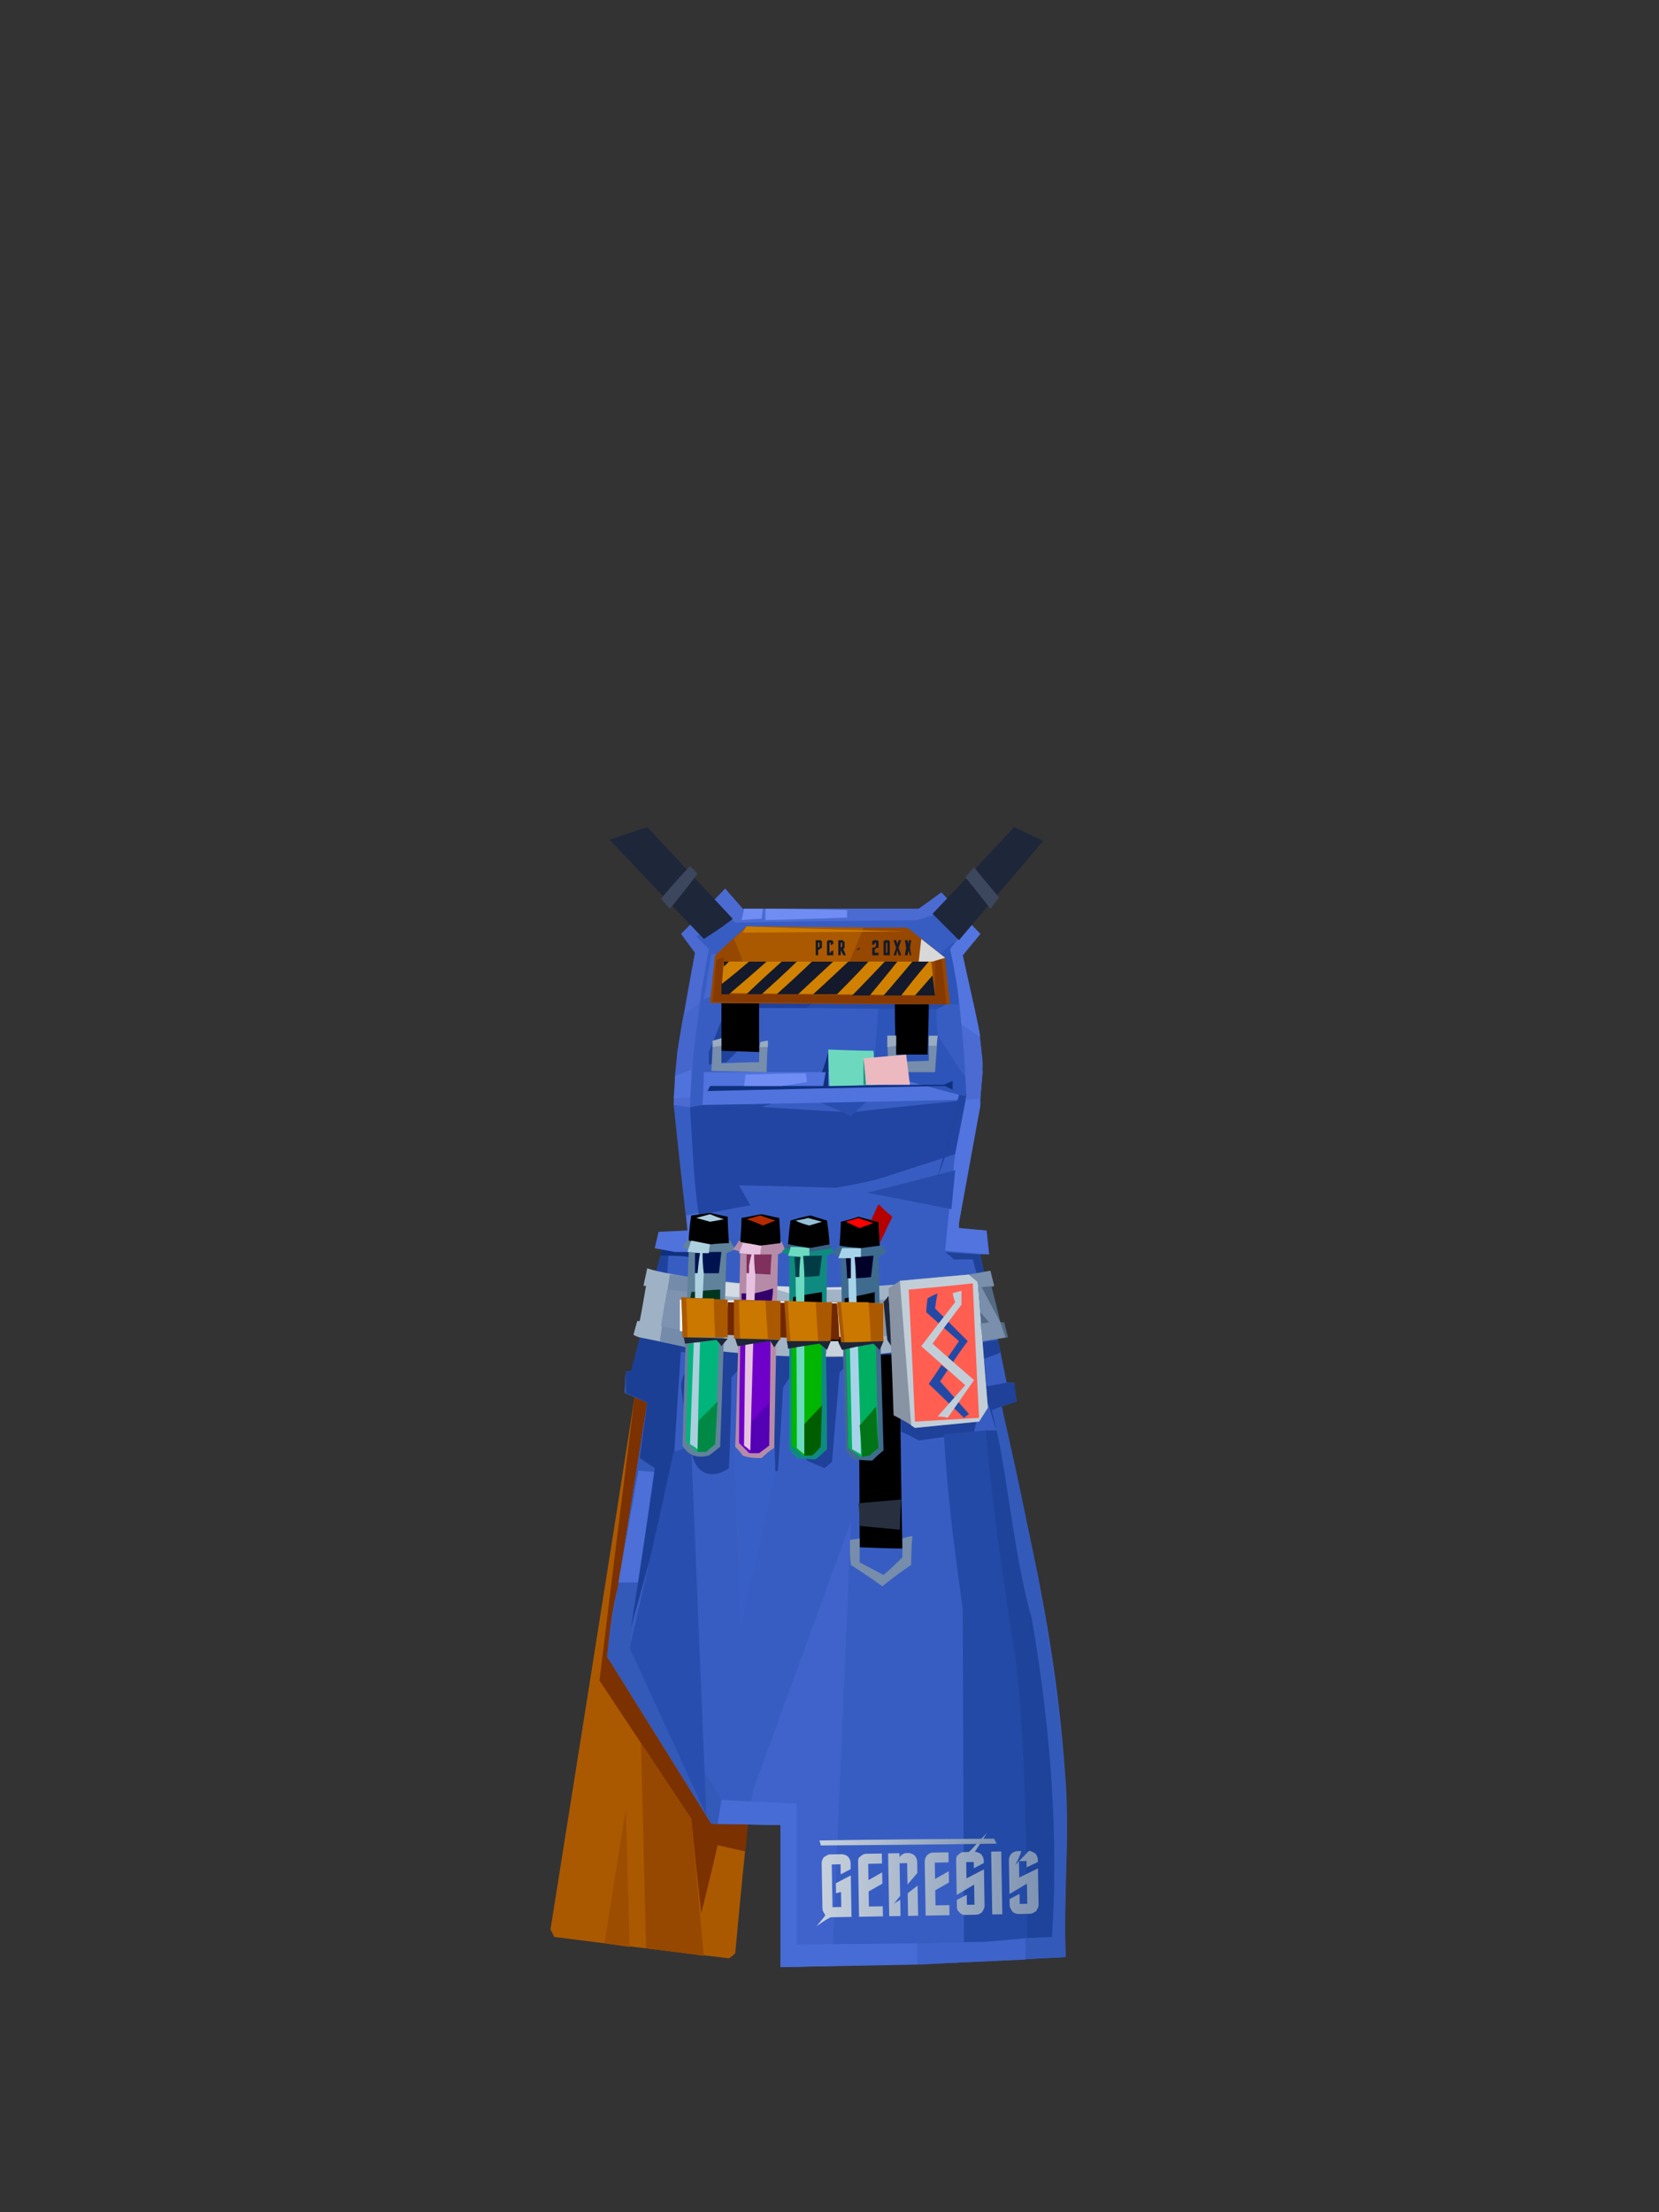 <?xml version="1.0" encoding="UTF-8"?><svg width="1320px" height="1760px" viewBox="0 0 1320 1760" version="1.1" xmlns="http://www.w3.org/2000/svg" xmlns:xlink="http://www.w3.org/1999/xlink"><rect x="0" y="0" width="1320" height="1760" fill="#333333" stroke="none"/><defs><linearGradient x1="100%" y1="50%" x2="0%" y2="50%" id="id-56865"><stop stop-color="#7F94B2" offset="0%"></stop><stop stop-color="#C8D2DE" offset="100%"></stop></linearGradient><linearGradient x1="100%" y1="50%" x2="0%" y2="50%" id="id-56866"><stop stop-color="#7F94B2" offset="0%"></stop><stop stop-color="#C8D2DE" offset="100%"></stop></linearGradient></defs><g transform=" translate(438,657)" id="id-56867"><path d=" M 147,897 C 144,900 142,901 142,901 C 49,890 3,884 3,884 C 1,880 0,878 0,878 C 45,596 67,454 67,454 C 73,458 77,459 77,459 C 72,495 70,512 70,512 C 53,611 45,661 45,661 L 157,794 C 150,863 147,897 147,897 Z" fill="#AB5900" id="id-56868"></path><path d=" M 120,865 C 129,829 133,811 133,811 L 155,816 C 157,801 157,794 157,794 L 128,794 L 45,661 L 77,459 C 70,456 67,454 67,454 C 48,605 39,680 39,680 L 112,790 C 117,840 120,865 120,865 Z" fill="#7B3100" id="id-56869"></path><path d=" M 43,889 C 54,818 60,782 60,782 L 63,892 C 49,890 43,889 43,889 Z" fill="#9D4D00" id="id-56870"></path><path d=" M 76,893 L 72,730 C 99,770 112,790 112,790 L 122,899 C 91,895 76,893 76,893 Z" fill="#974800" id="id-56871"></path><path d=" M 183,908 C 268,906 311,905 311,905 C 377,902 410,900 410,900 C 408,855 413,806 410,762 C 402,639 378,555 359,462 C 367,459 371,458 371,458 C 369,448 369,443 369,443 C 365,443 363,443 363,443 C 349,375 342,341 342,341 C 346,341 349,341 349,341 C 348,329 347,322 347,322 C 332,321 325,320 325,320 C 325,318 325,316 325,316 C 336,253 342,221 342,221 C 341,209 345,192 343,181 C 342,159 333,129 328,103 C 337,91 341,86 341,86 C 321,64 311,53 311,53 C 299,62 293,66 293,66 C 200,66 153,66 153,66 C 144,56 139,50 139,50 C 116,74 104,86 104,86 C 111,96 115,101 115,101 C 105,153 101,180 101,180 C 99,208 98,222 98,222 C 105,289 109,322 109,322 C 94,323 86,324 86,324 C 84,332 83,336 83,336 C 87,337 89,337 89,337 C 73,402 65,434 65,434 C 61,434 60,434 60,434 L 59,451 C 71,456 77,459 77,459 L 54,604 C 49,623 47,642 45,661 C 74,703 101,748 128,794 L 183,795 C 183,871 183,908 183,908 Z" fill="#385DC2" id="id-56872"></path><path d=" M 74,408 C 74,412 73,415 73,415 C 96,418 108,419 108,419 C 107,430 107,435 107,435 C 105,439 104,442 104,445 C 104,451 106,459 106,465 C 111,489 113,501 113,501 C 117,518 131,519 142,511 C 144,463 144,439 144,439 C 152,430 156,425 156,425 C 158,478 159,504 159,504 C 166,512 174,516 181,513 C 184,469 185,447 185,447 C 190,439 193,435 193,435 C 200,482 204,505 204,505 C 213,509 218,511 218,511 C 222,508 224,506 224,506 C 228,459 230,435 230,435 L 238,426 C 260,422 272,420 272,420 C 277,461 279,482 279,482 C 288,486 293,489 293,489 C 322,485 337,483 337,483 C 338,477 339,474 339,474 C 345,464 348,459 348,459 C 352,472 354,479 354,479 L 361,470 L 359,462 L 371,458 L 369,443 C 365,443 363,443 363,443 C 352,445 347,446 347,446 C 346,431 345,424 345,424 C 354,421 358,419 358,419 C 357,412 356,409 356,409 C 348,410 344,411 344,411 L 271,412 C 140,409 74,408 74,408 Z" fill="#1F419A" id="id-56873"></path><path d=" M 246,574 C 269,575 280,575 280,575 C 278,472 278,420 278,420 L 245,422 C 246,523 246,574 246,574 Z" fill="#000000" id="id-56874"></path><path d=" M 245,539 C 268,537 279,536 279,536 C 278,552 278,560 278,560 L 246,557 C 246,545 245,539 245,539 Z" fill="#283040" id="id-56875"></path><path d=" M 246,567 C 240,568 238,568 238,568 C 238,581 239,588 239,588 C 256,599 264,605 264,605 C 279,593 287,588 287,588 C 287,573 288,565 288,565 C 282,566 280,567 280,567 C 280,577 280,582 280,582 C 270,592 265,596 265,596 L 246,586 C 246,574 246,567 246,567 Z" fill="#768DAB" id="id-56876"></path><path d=" M 399,884 C 359,887 339,888 339,888 C 244,889 196,890 196,890 C 196,815 196,778 196,778 C 156,776 136,775 136,775 C 87,694 63,654 63,654 L 93,441 L 60,434 L 59,451 L 77,459 L 45,661 L 128,794 L 183,795 L 183,908 L 311,905 L 410,900 C 408,865 411,829 411,794 C 409,702 385,574 359,462 C 353,464 351,465 351,465 C 365,517 367,579 383,631 C 398,722 404,806 399,884 Z" fill="#3359B9" id="id-56877"></path><path d=" M 378,885 L 378,902 C 333,904 311,905 311,905 C 298,906 292,906 292,906 L 292,889 L 339,888 C 365,886 378,885 378,885 Z" fill="#3E63CA" id="id-56878"></path><path d=" M 54,602 C 65,602 70,602 70,602 C 79,543 83,514 83,514 L 70,513 C 59,573 54,602 54,602 Z" fill="#4C6FD8" id="id-56879"></path><path d=" M 64,638 C 75,598 81,577 81,577 C 89,584 93,587 93,587 C 100,472 104,414 104,414 L 71,407 L 64,434 L 60,434 L 60,451 C 71,456 77,459 77,459 C 73,488 71,503 71,503 L 83,511 C 71,596 64,638 64,638 Z" fill="#1C3F96" id="id-56880"></path><path d=" M 98,498 C 107,495 112,494 112,494 L 124,787 L 63,654 C 87,550 98,498 98,498 Z" fill="#284FAF" id="id-56881"></path><path d=" M 151,638 C 148,540 146,491 146,491 C 167,469 177,458 177,458 L 179,515 C 161,597 151,638 151,638 Z" fill="#385FC5" id="id-56882"></path><path d=" M 157,794 C 160,777 161,768 161,768 C 213,625 239,554 239,554 L 224,907 L 183,908 L 183,795 C 166,795 157,794 157,794 Z" fill="#3F63CB" id="id-56883"></path><path d=" M 329,888 C 339,888 344,888 344,888 C 368,886 379,885 379,885 C 380,765 376,681 365,633 C 351,530 346,481 346,481 C 324,483 313,484 313,484 C 316,536 322,580 328,623 L 329,888 Z" fill="#244AA7" id="id-56884"></path><path d=" M 292,889 L 292,906 L 183,908 C 183,833 183,795 183,795 L 133,794 L 136,775 L 196,778 L 196,890 L 292,889 Z" fill="#486CD6" id="id-56885"></path><path d=" M 355,481 L 346,481 C 350,523 357,577 365,633 C 373,671 379,739 379,885 L 399,884 C 404,809 399,724 383,631 C 369,582 364,521 355,481 Z" fill="#1E439B" id="id-56886"></path><path d=" M 93,356 L 94,338 L 89,337 L 84,354 C 90,355 93,356 93,356 Z" fill="#1F439D" id="id-56887"></path><path d=" M 87,342 C 97,342 104,342 110,343 C 110,340 110,339 110,339 L 99,339 L 89,337 C 88,340 87,342 87,342 Z" fill="#0F317D" id="id-56888"></path><path d=" M 83,336 L 99,339 C 106,339 110,339 110,339 C 115,318 118,308 118,308 L 108,310 L 109,322 L 86,323 L 83,336 Z" fill="#4F72DC" id="id-56889"></path><path d=" M 118,310 C 145,304 159,302 159,302 C 153,291 150,286 150,286 C 201,287 227,288 227,288 C 250,284 261,281 261,281 L 335,257 C 339,233 342,221 342,221 C 342,219 342,217 342,217 C 273,224 238,228 238,228 C 186,225 160,223 160,223 C 135,222 122,222 122,222 C 115,223 111,224 111,224 L 114,273 C 116,298 118,310 118,310 Z" fill="#2245A3" id="id-56890"></path><path d=" M 122,222 C 150,224 164,225 164,225 L 176,221 C 140,222 122,222 122,222 Z" fill="#2247A3" id="id-56891"></path><path d=" M 214,220 C 231,227 239,231 239,231 L 252,219 C 226,220 214,220 214,220 Z" fill="#284FAF" id="id-56892"></path><path d=" M 349,341 C 326,339 314,338 314,338 C 319,287 322,261 322,261 C 328,230 331,215 331,215 C 336,210 339,208 339,208 L 344,194 L 342,217 L 342,223 L 325,316 L 325,320 L 347,322 C 348,335 349,341 349,341 Z" fill="#5274DF" id="id-56893"></path><path d=" M 314,339 C 319,343 321,345 321,345 C 331,345 336,345 336,345 C 338,353 339,356 339,356 L 345,355 L 342,341 C 323,340 314,339 314,339 Z" fill="#1F4298" id="id-56894"></path><path d=" M 252,292 C 299,280 322,274 322,274 L 319,305 C 274,296 252,292 252,292 Z" fill="#274CAC" id="id-56895"></path><path d=" M 308,280 L 325,214 L 331,215 C 316,258 308,280 308,280 Z" fill="#2144A1" id="id-56896"></path><path d=" M 121,222 C 122,205 122,196 122,196 L 324,196 C 325,208 325,214 325,214 L 324,218 C 189,221 121,222 121,222 Z" fill="#5173DE" id="id-56897"></path><path d=" M 111,224 L 98,222 L 101,180 L 115,101 L 104,86 L 139,50 L 153,66 L 293,66 L 311,53 L 342,86 L 328,103 C 333,129 341,156 343,181 C 345,190 343,203 342,217 C 335,218 331,218 331,218 C 329,165 324,125 318,98 C 323,91 326,87 326,87 C 316,75 310,69 310,69 C 298,73 292,75 292,75 C 195,76 147,77 147,77 C 143,73 140,71 140,71 C 124,82 116,88 116,88 L 126,98 C 118,141 112,183 111,224 Z" fill="#4B6BD2" id="id-56898"></path><path d=" M 99,199 C 108,196 112,194 112,194 C 112,209 111,216 111,216 L 98,217 C 99,205 99,199 99,199 Z" fill="#5072DC" id="id-56899"></path><path d=" M 122,138 C 126,114 128,102 128,102 C 131,102 132,102 132,102 L 128,136 C 124,137 122,138 122,138 Z" fill="#4468CF" id="id-56900"></path><path d=" M 154,66 C 153,72 152,75 152,75 C 163,74 168,74 168,74 L 169,66 C 159,66 154,66 154,66 Z" fill="#6F8DF3" id="id-56901"></path><path d=" M 171,66 L 171,75 C 214,74 236,73 236,73 L 236,67 C 193,66 171,66 171,66 Z" fill="#6F8DF3" id="id-56902"></path><path d=" M 324,90 C 282,125 261,142 261,142 L 257,196 C 303,208 325,214 325,214 C 329,215 331,215 331,215 C 330,205 330,200 330,200 C 315,178 308,166 308,166 C 307,153 307,146 307,146 C 312,143 315,142 315,142 L 325,142 C 324,128 322,114 318,98 C 322,92 324,90 324,90 Z" fill="#2D55B9" id="id-56903"></path><path d=" M 126,190 C 126,183 126,180 126,180 C 133,163 136,155 136,155 C 156,146 166,141 166,141 C 194,141 209,141 209,141 C 205,144 204,145 204,145 C 179,145 166,145 166,145 C 155,168 149,179 149,179 L 140,188 C 131,189 126,190 126,190 Z" fill="#1F429D" id="id-56904"></path><polygon points="204 145 307 146 315 142 209 141" fill="#274BA9" id="id-56905"></polygon><path d=" M 127,207 C 126,209 125,211 125,211 C 251,208 314,207 314,207 C 318,209 320,210 320,210 C 320,206 320,203 320,203 C 315,205 313,206 313,206 C 252,206 221,207 221,207 C 221,189 221,180 221,180 C 218,191 216,196 216,196 C 218,196 219,196 219,196 L 217,207 C 157,207 127,207 127,207 Z" fill="#0F307E" id="id-56906"></path><path d=" M 154,207 C 155,201 155,198 155,198 C 187,197 203,197 203,197 C 204,201 204,204 204,204 L 184,207 C 164,207 154,207 154,207 Z" fill="#6F8DF3" id="id-56907"></path><path d=" M 136,141 C 156,141 166,141 166,141 C 166,167 166,180 166,180 L 136,179 L 136,141 Z" fill="#000000" id="id-56908"></path><path d=" M 275,182 C 292,182 300,182 300,182 C 301,155 301,142 301,142 L 274,142 C 274,168 275,182 275,182 Z" fill="#000000" id="id-56909"></path><path d=" M 129,171 C 134,170 136,169 136,169 C 136,182 136,189 136,189 C 156,188 166,188 166,188 C 166,177 167,172 167,172 C 171,171 173,171 173,171 C 172,188 172,196 172,196 L 128,195 C 129,179 129,171 129,171 Z" fill="#768DAB" id="id-56910"></path><path d=" M 129,176 L 136,175 L 136,169 L 129,171 C 129,174 129,176 129,176 Z" fill="#99ACC0" id="id-56911"></path><path d=" M 166,176 L 173,176 L 173,171 L 167,172 C 167,175 166,176 166,176 Z" fill="#99ACC0" id="id-56912"></path><path d=" M 269,196 C 268,177 268,167 268,167 C 272,167 275,167 275,167 C 275,181 275,188 275,188 C 292,187 301,187 301,187 C 301,174 301,168 301,168 C 305,167 308,167 308,167 L 306,196 C 281,196 269,196 269,196 Z" fill="#768DAB" id="id-56913"></path><path d=" M 275,175 L 268,176 L 268,167 L 275,167 C 275,172 275,175 275,175 Z" fill="#99ACC0" id="id-56914"></path><path d=" M 301,175 L 307,175 L 308,167 L 301,167 C 301,172 301,175 301,175 Z" fill="#99ACC0" id="id-56915"></path><path d=" M 222,207 C 221,187 221,178 221,178 C 245,179 257,179 257,179 L 259,206 C 234,207 222,207 222,207 Z" fill="#6CD9BF" id="id-56916"></path><path d=" M 249,206 C 249,192 249,185 249,185 L 253,206 C 250,206 249,206 249,206 Z" fill="#1A9780" id="id-56917"></path><path d=" M 251,206 C 250,192 249,185 249,185 C 272,183 283,182 283,182 L 286,206 L 251,206 Z" fill="#ECB9C1" id="id-56918"></path><path d=" M 342,168 L 327,158 C 325,132 321,112 318,98 L 335,79 L 342,86 L 328,103 C 336,139 341,161 342,168 Z" fill="#5375E0" id="id-56919"></path><path d=" M 47,11 C 97,64 122,90 122,90 C 138,80 145,74 145,74 L 77,1 L 47,11 Z" fill="#1E263A" id="id-56920"></path><path d=" M 88,58 C 92,63 95,66 95,66 C 110,48 117,38 117,38 L 111,32 C 95,49 88,58 88,58 Z" fill="#3C465C" id="id-56921"></path><path d=" M 304,70 C 318,84 325,91 325,91 L 392,12 L 369,1 C 326,47 304,70 304,70 Z" fill="#1E263A" id="id-56922"></path><path d=" M 330,41 C 335,35 337,33 337,33 C 350,49 357,57 357,57 L 350,66 C 337,49 330,41 330,41 Z" fill="#3C465C" id="id-56923"></path><path d=" M 127,141 C 254,142 318,142 318,142 C 315,117 314,105 314,105 C 294,89 284,81 284,81 C 199,81 156,80 156,80 L 131,103 C 128,129 127,141 127,141 Z" fill="#964700" id="id-56924"></path><path d=" M 132,107 C 136,105 138,105 138,105 C 137,124 136,134 136,134 C 249,135 306,135 306,135 C 306,115 306,105 306,105 C 309,105 311,105 311,105 C 314,130 315,142 315,142 L 129,140 C 131,118 132,107 132,107 Z" fill="#863A00" id="id-56925"></path><path d=" M 138,108 L 303,108 L 306,135 L 136,133 C 137,116 138,108 138,108 Z" fill="#D18101" id="id-56926"></path><path d=" M 138,112 C 141,109 142,108 142,108 L 138,108 C 138,111 138,112 138,112 Z" fill="#141A2B" id="id-56927"></path><path d=" M 136,126 C 136,131 136,134 136,134 C 140,134 142,134 142,134 C 162,117 172,108 172,108 L 158,108 C 144,120 136,126 136,126 Z" fill="#141A2B" id="id-56928"></path><path d=" M 156,134 C 164,134 168,134 168,134 C 187,117 196,108 196,108 L 184,108 C 165,125 156,134 156,134 Z" fill="#141A2B" id="id-56929"></path><path d=" M 180,134 C 199,117 208,108 208,108 C 219,108 225,108 225,108 L 197,134 C 186,134 180,134 180,134 Z" fill="#141A2B" id="id-56930"></path><path d=" M 209,134 C 222,134 228,134 228,134 C 245,117 253,108 253,108 L 237,108 C 219,125 209,134 209,134 Z" fill="#141A2B" id="id-56931"></path><path d=" M 240,135 C 249,135 254,135 254,135 C 269,117 276,108 276,108 L 266,108 C 249,126 240,135 240,135 Z" fill="#141A2B" id="id-56932"></path><path d=" M 265,135 C 274,135 279,135 279,135 C 293,117 301,108 301,108 L 288,108 C 273,126 265,135 265,135 Z" fill="#141A2B" id="id-56933"></path><path d=" M 290,135 L 304,119 L 306,135 C 296,135 290,135 290,135 Z" fill="#141A2B" id="id-56934"></path><path d=" M 146,90 C 151,102 153,108 153,108 C 210,108 238,108 238,108 L 249,81 L 156,80 C 149,87 146,90 146,90 Z" fill="#AB5900" id="id-56935"></path><path d=" M 293,108 L 295,90 L 314,105 L 304,108 C 297,108 293,108 293,108 Z" fill="#D8D8D8" id="id-56936"></path><path d=" M 156,80 C 154,83 153,85 153,85 L 283,84 C 198,82 156,80 156,80 Z" fill="#CD7B00" id="id-56937"></path><path d=" M 106,150 L 119,141 L 112,194 L 99,199 L 101,180 C 104,160 106,150 106,150 Z" fill="#4566CD" id="id-56938"></path><path d=" M 77,352 C 75,361 74,366 74,366 C 75,366 76,366 76,366 C 73,384 71,394 71,394 C 70,394 69,394 69,394 L 66,405 C 70,407 71,407 71,407 C 96,412 109,415 109,415 L 110,359 L 93,356 C 82,354 77,352 77,352 Z" fill="#9FB1C4" id="id-56939"></path><path d=" M 95,357 L 87,410 L 109,415 L 110,359 C 100,357 95,357 95,357 Z" fill="#748BAA" id="id-56940"></path><path d=" M 93,369 C 104,370 110,371 110,371 C 109,392 109,402 109,402 L 88,398 C 91,378 93,369 93,369 Z" fill="#7D93B0" id="id-56941"></path><path d=" M 109,415 C 171,423 225,425 272,419 L 274,365 C 214,370 161,366 110,359 C 109,396 109,415 109,415 Z" fill="#A2B3C6" id="id-56942"></path><path d=" M 219,422 C 222,394 223,379 223,379 C 230,379 234,379 234,379 L 236,422 C 225,422 219,422 219,422 Z" stroke="#979797" id="id-56943"></path><path d=" M 269,377 C 263,377 260,377 260,377 C 261,396 261,406 261,406 L 272,406 C 270,387 269,377 269,377 Z" fill="#8297B2" id="id-56944"></path><path d=" M 137,363 C 137,370 137,374 137,374 C 146,375 151,375 151,375 C 170,371 180,369 180,369 C 191,372 197,374 197,374 C 212,371 220,369 220,369 C 228,369 233,369 233,369 L 234,367 C 198,368 166,366 137,363 Z" fill="#D3DBE4" id="id-56945"></path><path d=" M 272,415 C 269,411 268,409 268,409 C 266,389 265,379 265,379 L 269,374 C 271,401 272,415 272,415 Z" fill="#1D2538" id="id-56946"></path><path d=" M 273,469 C 285,475 290,479 290,479 C 324,475 341,474 341,474 C 346,466 348,463 348,463 C 342,396 340,362 340,362 C 335,359 333,357 333,357 C 297,360 278,362 278,362 L 269,368 C 272,435 273,469 273,469 Z" fill="#8893A3" id="id-56947"></path><polygon points="287 477 278 362 333 357 340 363 348 463 341 474 290 479" fill="#C1CED8" id="id-56948"></polygon><path d=" M 285,369 C 319,366 336,364 336,364 C 339,435 341,471 341,471 L 290,474 C 287,404 285,369 285,369 Z" fill="#FF5E51" id="id-56949"></path><path d=" M 308,372 C 303,374 300,376 300,376 C 299,383 299,387 299,387 C 316,402 325,410 325,410 C 319,419 316,423 316,423 C 318,425 320,427 320,427 C 328,415 332,410 332,410 L 306,384 C 307,376 308,372 308,372 Z" fill="#2349A5" id="id-56950"></path><path d=" M 311,429 C 315,432 316,433 316,433 C 312,439 310,442 310,442 C 325,459 333,468 333,468 C 330,470 329,471 329,471 L 301,444 C 308,434 311,429 311,429 Z" fill="#2349A5" id="id-56951"></path><path d=" M 308,470 C 314,470 316,471 316,471 C 330,451 337,441 337,441 C 315,422 304,412 304,412 C 319,391 327,381 327,381 C 327,374 327,370 327,370 C 322,371 320,372 320,372 C 321,377 322,379 322,379 C 304,402 295,414 295,414 L 330,445 C 315,462 308,470 308,470 Z" fill="#C1CED8" id="id-56952"></path><path d=" M 333,357 C 345,355 350,354 350,354 C 352,362 353,366 353,366 C 352,367 351,367 351,367 C 356,386 358,395 358,395 C 360,395 361,395 361,395 C 363,403 364,407 364,407 L 344,410 L 340,362 C 335,359 333,357 333,357 Z" fill="#546984" id="id-56953"></path><path d=" M 353,366 L 343,367 C 353,386 358,395 358,395 L 362,407 L 344,410 L 342,396 L 349,395 L 342,387 L 340,363 L 333,357 L 350,354 C 352,362 353,366 353,366 Z" fill="#798FAC" id="id-56954"></path><path d=" M 147,337 C 142,339 140,340 140,340 C 137,443 135,494 135,494 C 129,499 126,501 126,501 C 118,503 110,502 105,493 C 108,389 110,338 110,338 C 107,336 105,335 105,335 C 108,331 109,329 109,329 L 143,330 C 145,334 147,337 147,337 Z" fill="#61829B" id="id-56955"></path><path d=" M 150,330 C 147,335 145,337 145,337 C 149,338 151,339 151,339 C 149,442 147,494 147,494 C 151,498 153,501 153,501 C 158,503 163,503 168,503 C 174,497 178,495 178,495 C 180,392 181,341 181,341 C 185,339 187,338 187,338 L 184,331 C 161,331 150,330 150,330 Z" fill="#B68BA8" id="id-56956"></path><path d=" M 189,333 C 186,337 184,339 184,339 C 188,341 190,342 190,342 C 190,444 190,496 190,496 C 194,501 196,503 196,503 C 206,504 211,504 211,504 C 217,499 220,496 220,496 C 220,443 219,416 219,416 C 220,367 220,342 220,342 L 226,339 L 222,334 L 206,336 C 195,334 189,333 189,333 Z" fill="#0F8A81" id="id-56957"></path><path d=" M 230,334 C 226,338 225,341 225,341 C 229,342 231,342 231,342 C 233,446 235,497 235,497 C 239,502 241,504 241,504 C 251,505 256,505 256,505 C 262,499 265,497 265,497 C 262,394 261,343 261,343 C 265,341 267,339 267,339 C 265,335 264,334 264,334 L 247,336 C 235,335 230,334 230,334 Z" fill="#3F6B8E" id="id-56958"></path><path d=" M 110,330 C 121,332 127,333 127,333 C 137,332 142,332 142,332 C 141,318 141,311 141,311 C 132,309 127,308 127,308 L 112,310 C 110,323 110,330 110,330 Z" fill="#000000" id="id-56959"></path><path d=" M 116,312 C 123,310 127,309 127,309 C 134,312 138,313 138,313 L 127,315 C 120,313 116,312 116,312 Z" fill="#ACCEDF" id="id-56960"></path><path d=" M 115,340 C 115,350 115,356 115,356 C 127,356 134,356 134,356 L 136,339 C 122,339 115,340 115,340 Z" fill="#001351" id="id-56961"></path><path d=" M 112,371 C 127,369 135,369 135,369 C 135,374 135,377 135,377 L 111,376 C 112,373 112,371 112,371 Z" fill="#00351E" id="id-56962"></path><path d=" M 110,412 C 124,410 132,409 132,409 C 134,410 134,411 134,411 C 132,465 131,492 131,492 C 126,496 124,498 124,498 C 119,498 116,498 116,498 L 108,490 C 109,438 110,412 110,412 Z" fill="#00B57B" id="id-56963"></path><path d=" M 150,491 C 155,496 158,499 158,499 C 164,499 166,499 166,499 C 171,495 174,493 174,493 C 175,438 175,410 175,410 L 151,412 C 150,465 150,491 150,491 Z" fill="#6F00C9" id="id-56964"></path><path d=" M 118,473 L 133,458 L 131,492 C 126,496 124,498 124,498 L 117,498 C 117,482 118,473 118,473 Z" fill="#008944" id="id-56965"></path><path d=" M 111,492 C 115,494 117,496 117,496 C 118,439 119,411 119,411 L 114,411 C 112,465 111,492 111,492 Z" fill="#ACCEDF" id="id-56966"></path><path d=" M 115,376 C 115,362 115,356 115,356 C 117,356 117,356 117,356 C 118,345 119,340 119,340 C 112,339 109,339 109,339 L 112,330 C 122,332 127,333 127,333 C 126,337 126,340 126,340 C 123,340 121,340 121,340 C 121,350 122,356 122,356 L 121,376 C 117,376 115,376 115,376 Z" fill="#AED1E0" id="id-56967"></path><path d=" M 156,341 C 169,341 176,341 176,341 C 175,352 175,357 175,357 L 156,356 C 156,346 156,341 156,341 Z" fill="#80305D" id="id-56968"></path><path d=" M 152,372 C 159,372 162,372 162,372 C 172,370 177,368 177,368 C 177,375 176,378 176,378 L 152,377 C 152,374 152,372 152,372 Z" fill="#33006B" id="id-56969"></path><path d=" M 156,356 C 158,356 158,356 158,356 C 158,352 158,350 158,350 C 159,344 160,341 160,341 C 153,340 150,340 150,340 C 152,335 153,332 153,332 C 163,333 168,333 168,333 C 167,338 167,341 167,341 C 163,341 162,341 162,341 C 162,351 163,357 163,357 C 160,450 159,497 159,497 L 154,493 C 155,402 156,356 156,356 Z" fill="#E7C2E0" id="id-56970"></path><path d=" M 160,474 L 174,459 L 174,493 C 169,497 166,499 166,499 L 159,499 C 160,483 160,474 160,474 Z" fill="#5400B4" id="id-56971"></path><path d=" M 151,331 C 152,318 152,312 152,312 C 162,310 168,309 168,309 C 177,311 182,312 182,312 C 183,326 183,332 183,332 L 167,334 C 156,332 151,331 151,331 Z" fill="#000000" id="id-56972"></path><path d=" M 156,313 C 163,311 167,310 167,310 C 175,313 179,314 179,314 L 169,318 C 160,314 156,313 156,313 Z" fill="#B42B00" id="id-56973"></path><path d=" M 189,333 C 190,320 191,314 191,314 C 201,311 207,310 207,310 C 216,313 220,314 220,314 C 222,327 222,334 222,334 L 206,336 C 195,334 189,333 189,333 Z" fill="#000000" id="id-56974"></path><path d=" M 189,333 C 187,335 186,336 186,336 C 199,338 206,339 206,339 L 224,336 L 222,333 L 206,336 C 195,334 189,333 189,333 Z" fill="#386181" id="id-56975"></path><path d=" M 194,343 C 195,353 195,359 195,359 C 208,359 214,358 214,358 L 216,342 C 202,342 194,343 194,343 Z" fill="#003B46" id="id-56976"></path><path d=" M 237,495 C 243,499 246,502 246,502 L 254,501 C 259,497 261,495 261,495 C 259,440 259,412 259,412 L 235,416 C 237,469 237,495 237,495 Z" fill="#00B062" id="id-56977"></path><path d=" M 193,379 C 193,376 193,375 193,375 C 208,372 216,371 216,371 L 216,379 C 201,379 193,379 193,379 Z" fill="#000000" id="id-56978"></path><path d=" M 192,415 C 192,467 192,493 192,493 C 198,498 201,501 201,501 C 206,501 208,501 208,501 C 213,496 215,494 215,494 L 216,411 C 200,413 192,415 192,415 Z" fill="#00B600" id="id-56979"></path><path d=" M 191,335 C 201,335 206,336 206,336 C 206,340 206,342 206,342 C 203,342 201,342 201,342 C 202,353 202,358 202,358 C 202,452 202,500 202,500 C 198,497 196,495 196,495 C 196,404 195,359 195,359 C 197,359 198,359 198,359 C 198,348 199,343 199,343 L 189,342 C 191,337 191,335 191,335 Z" fill="#6CD9C1" id="id-56980"></path><path d=" M 234,380 C 234,377 234,376 234,376 C 250,373 258,371 258,371 L 258,380 C 242,380 234,380 234,380 Z" fill="#000300" id="id-56981"></path><path d=" M 235,344 C 236,355 236,360 236,360 C 249,360 255,359 255,359 L 257,342 C 243,343 235,344 235,344 Z" fill="#000029" id="id-56982"></path><path d=" M 229,344 L 232,336 C 242,336 247,336 247,336 C 247,341 247,343 247,343 C 244,343 242,343 242,343 C 243,354 243,360 243,360 C 246,453 247,500 247,500 C 242,497 240,496 240,496 C 238,405 237,360 237,360 C 238,360 239,360 239,360 L 239,344 C 233,344 229,344 229,344 Z" fill="#A7D3EA" id="id-56983"></path><path d=" M 246,477 C 255,467 259,462 259,462 C 260,484 261,495 261,495 C 256,499 254,501 254,501 L 248,502 C 247,485 246,477 246,477 Z" fill="#007416" id="id-56984"></path><path d=" M 202,476 L 216,461 L 215,494 C 211,499 208,501 208,501 L 202,501 C 202,484 202,476 202,476 Z" fill="#005E00" id="id-56985"></path><path d=" M 219,422 C 220,417 220,414 220,414 C 222,411 223,410 223,410 C 227,410 229,410 229,410 C 231,415 233,417 233,417 L 233,422 C 224,422 219,422 219,422 Z" fill="#C7D2DD" id="id-56986"></path><path d=" M 230,334 C 231,321 231,315 231,315 C 240,313 245,311 245,311 C 256,314 261,315 261,315 L 262,334 L 247,336 C 235,335 230,334 230,334 Z" fill="#000000" id="id-56987"></path><path d=" M 235,315 C 242,313 245,312 245,312 C 253,315 257,316 257,316 L 246,320 C 239,317 235,315 235,315 Z" fill="#FF0000" id="id-56988"></path><path d=" M 255,314 C 259,305 261,301 261,301 C 268,308 272,311 272,311 L 262,332 L 261,315 C 257,314 255,314 255,314 Z" fill="#B50000" id="id-56989"></path><path d=" M 206,318 C 198,316 195,314 195,314 C 202,313 205,312 205,312 L 216,315 C 209,317 206,318 206,318 Z" fill="#95C1D6" id="id-56990"></path><path d=" M 103,377 C 103,394 103,402 103,402 C 211,406 265,408 265,408 L 265,380 C 157,378 103,377 103,377 Z" fill="#FFFFFF" id="id-56991"></path><path d=" M 140,405 C 200,408 230,409 230,409 C 229,390 228,380 228,380 L 141,379 C 140,396 140,405 140,405 Z" fill="#702800" id="id-56992"></path><path d=" M 104,375 C 105,397 105,407 105,407 C 129,407 141,407 141,407 L 141,377 C 117,376 104,375 104,375 Z" fill="#AB5900" id="id-56993"></path><path d=" M 109,407 C 123,407 131,407 131,407 C 130,386 130,376 130,376 L 108,376 C 109,396 109,407 109,407 Z" fill="#CA7800" id="id-56994"></path><path d=" M 146,408 C 170,408 183,409 183,409 C 183,388 183,378 183,378 L 146,377 C 146,398 146,408 146,408 Z" fill="#AB5900" id="id-56995"></path><path d=" M 151,409 C 150,388 150,378 150,378 C 164,378 171,378 171,378 L 173,408 C 158,409 151,409 151,409 Z" fill="#CA7800" id="id-56996"></path><path d=" M 188,410 C 187,389 186,378 186,378 C 212,379 224,379 224,379 L 223,410 C 200,410 188,410 188,410 Z" fill="#AB5900" id="id-56997"></path><path d=" M 191,410 C 189,389 189,378 189,378 C 204,379 211,379 211,379 L 213,410 C 198,410 191,410 191,410 Z" fill="#CA7800" id="id-56998"></path><path d=" M 231,411 C 229,390 228,379 228,379 C 253,379 265,380 265,380 L 265,410 C 242,411 231,411 231,411 Z" fill="#AB5900" id="id-56999"></path><path d=" M 255,410 C 254,390 253,379 253,379 C 238,379 231,379 231,379 L 234,411 C 248,411 255,410 255,410 Z" fill="#CA7800" id="id-57000"></path><path d=" M 106,407 C 107,411 107,412 107,412 C 124,410 132,409 132,409 C 135,412 136,414 136,414 L 141,408 C 118,407 106,407 106,407 Z" fill="#1D2538" id="id-57001"></path><path d=" M 147,408 C 148,412 149,414 149,414 C 166,411 175,410 175,410 C 177,413 178,415 178,415 L 182,409 C 159,408 147,408 147,408 Z" fill="#1D2538" id="id-57002"></path><path d=" M 188,410 C 189,414 189,416 189,416 C 206,413 214,412 214,412 C 218,415 220,417 220,417 L 223,410 C 199,410 188,410 188,410 Z" fill="#1D2538" id="id-57003"></path><path d=" M 229,411 C 231,415 232,417 232,417 C 249,413 257,412 257,412 C 260,415 262,417 262,417 L 265,410 C 241,411 229,411 229,411 Z" fill="#1D2538" id="id-57004"></path><path d=" M 239,867 L 239,834 L 227,840 L 227,848 L 231,847 L 231,859 L 224,859 L 224,825 L 231,825 L 231,833 L 239,829 L 239,824 C 239,822 238,820 237,819 C 236,818 234,817 232,817 L 223,817 C 221,817 220,818 218,819 C 217,820 216,822 216,824 L 216,860 C 216,862 217,863 218,865 C 219,865 216,868 211,874 C 218,869 222,867 223,867 L 239,867 Z M 264,867 L 264,859 L 253,859 L 253,847 L 264,841 L 264,832 L 253,838 L 253,825 L 264,825 L 264,817 L 251,817 C 250,817 248,818 247,819 C 245,820 245,822 245,824 L 245,867 L 264,867 Z M 284,849 L 284,867 L 292,867 C 292,856 292,848 292,843 M 292,833 C 292,831 292,828 292,824 C 292,822 291,820 290,819 C 289,818 287,817 285,817 L 283,817 C 282,817 280,818 279,819 C 278,820 278,820 278,821 L 278,817 L 269,817 L 269,867 L 278,867 L 278,854 L 273,857 L 278,851 L 278,825 L 284,825 L 284,842 M 317,867 L 317,859 L 306,859 L 306,847 L 317,841 L 317,832 L 306,838 L 306,825 L 317,825 L 317,817 L 304,817 C 303,817 301,818 300,819 C 299,820 298,822 298,824 L 298,867 L 317,867 Z M 338,867 C 340,867 342,866 343,865 C 344,863 345,862 345,860 L 345,831 L 331,838 L 331,825 L 337,825 L 337,830 L 345,826 L 345,824 C 345,822 344,820 343,819 C 342,818 340,817 338,817 L 348,802 C 338,812 334,817 333,817 C 332,817 331,817 329,817 C 327,817 326,818 325,819 C 323,820 323,822 323,824 L 323,851 L 337,843 L 337,859 L 331,859 L 331,851 L 323,855 L 323,860 C 323,862 323,863 325,865 C 326,866 327,867 329,867 L 338,867 Z M 359,867 L 359,817 L 351,817 L 351,867 L 359,867 Z M 381,867 C 383,867 384,866 386,865 C 387,863 388,862 388,860 L 388,831 L 373,838 L 373,825 L 379,825 L 379,830 L 388,826 L 388,824 C 388,822 387,820 386,819 C 384,818 383,817 381,817 L 370,828 C 374,821 375,817 375,817 C 374,817 373,817 372,817 C 370,817 368,818 367,819 C 366,820 365,822 365,824 L 365,851 L 379,843 L 379,859 L 373,859 L 373,851 L 365,855 L 365,860 C 365,862 366,863 367,865 C 368,866 370,867 372,867 L 381,867 Z" transform=" translate(299,838) rotate(-1) translate(-299,-838)" fill="url(#id-56865)" id="id-57005" fill-rule="nonzero"></path><path d=" M 214,806 C 215,809 215,810 215,810 C 308,811 355,811 355,811 L 353,807 C 260,806 214,806 214,806 Z" transform=" translate(284,808) rotate(-1) translate(-284,-808)" fill="url(#id-56866)" id="id-57006" fill-rule="nonzero"></path><path d=" M 214,96 L 214,93 L 213,93 L 213,97 L 214,96 Z M 213,103 L 211,103 L 211,91 L 215,91 C 215,91 215,91 216,92 C 216,92 216,92 216,93 L 216,97 L 213,99 L 213,103 Z M 223,100 L 225,99 L 225,101 C 225,102 225,102 225,103 C 224,103 224,103 223,103 L 221,103 C 221,103 221,103 220,103 C 220,102 220,102 220,101 L 220,93 C 220,92 220,92 220,92 C 221,91 221,91 221,91 L 223,91 C 224,91 224,91 225,92 C 225,92 225,92 225,93 L 225,94 L 223,95 L 223,93 L 222,93 L 222,101 L 223,101 L 223,100 Z M 233,103 L 231,99 L 231,99 L 231,103 L 229,103 L 229,91 L 232,91 C 233,91 233,91 233,92 C 234,92 234,92 234,93 L 234,97 L 233,98 L 235,103 L 233,103 Z M 232,96 L 232,93 L 231,93 L 231,97 L 232,96 Z M 244,98 L 246,97 L 246,98 L 244,99 L 244,98 Z M 256,103 L 256,98 C 256,98 256,98 256,97 C 256,97 257,97 257,97 L 259,96 L 259,93 L 258,93 L 258,94 L 256,95 L 256,93 C 256,92 256,92 256,92 C 257,91 257,91 258,91 L 260,91 C 260,91 260,91 261,92 C 261,92 261,92 261,93 L 261,96 C 261,96 261,96 261,96 C 261,97 261,97 260,97 L 258,98 L 258,101 L 261,101 L 261,103 L 256,103 Z M 270,93 L 270,101 C 270,102 270,102 270,103 C 269,103 269,103 269,103 L 266,103 C 266,103 266,103 265,103 C 265,102 265,102 265,101 L 265,93 C 265,92 265,92 265,92 C 266,91 266,91 266,91 L 269,91 C 269,91 269,91 270,92 C 270,92 270,92 270,93 Z M 268,101 L 268,93 L 267,93 L 267,101 L 268,101 Z M 279,103 L 277,103 L 276,99 L 275,103 L 273,103 L 275,97 L 273,91 L 275,91 L 276,94 L 277,91 L 279,91 L 277,97 L 279,103 Z M 287,103 L 286,103 L 285,99 L 284,103 L 282,103 L 283,97 L 282,91 L 284,91 L 285,94 L 285,91 L 287,91 L 286,97 L 287,103 Z" fill="#141A2B" id="id-57007"></path></g></svg>